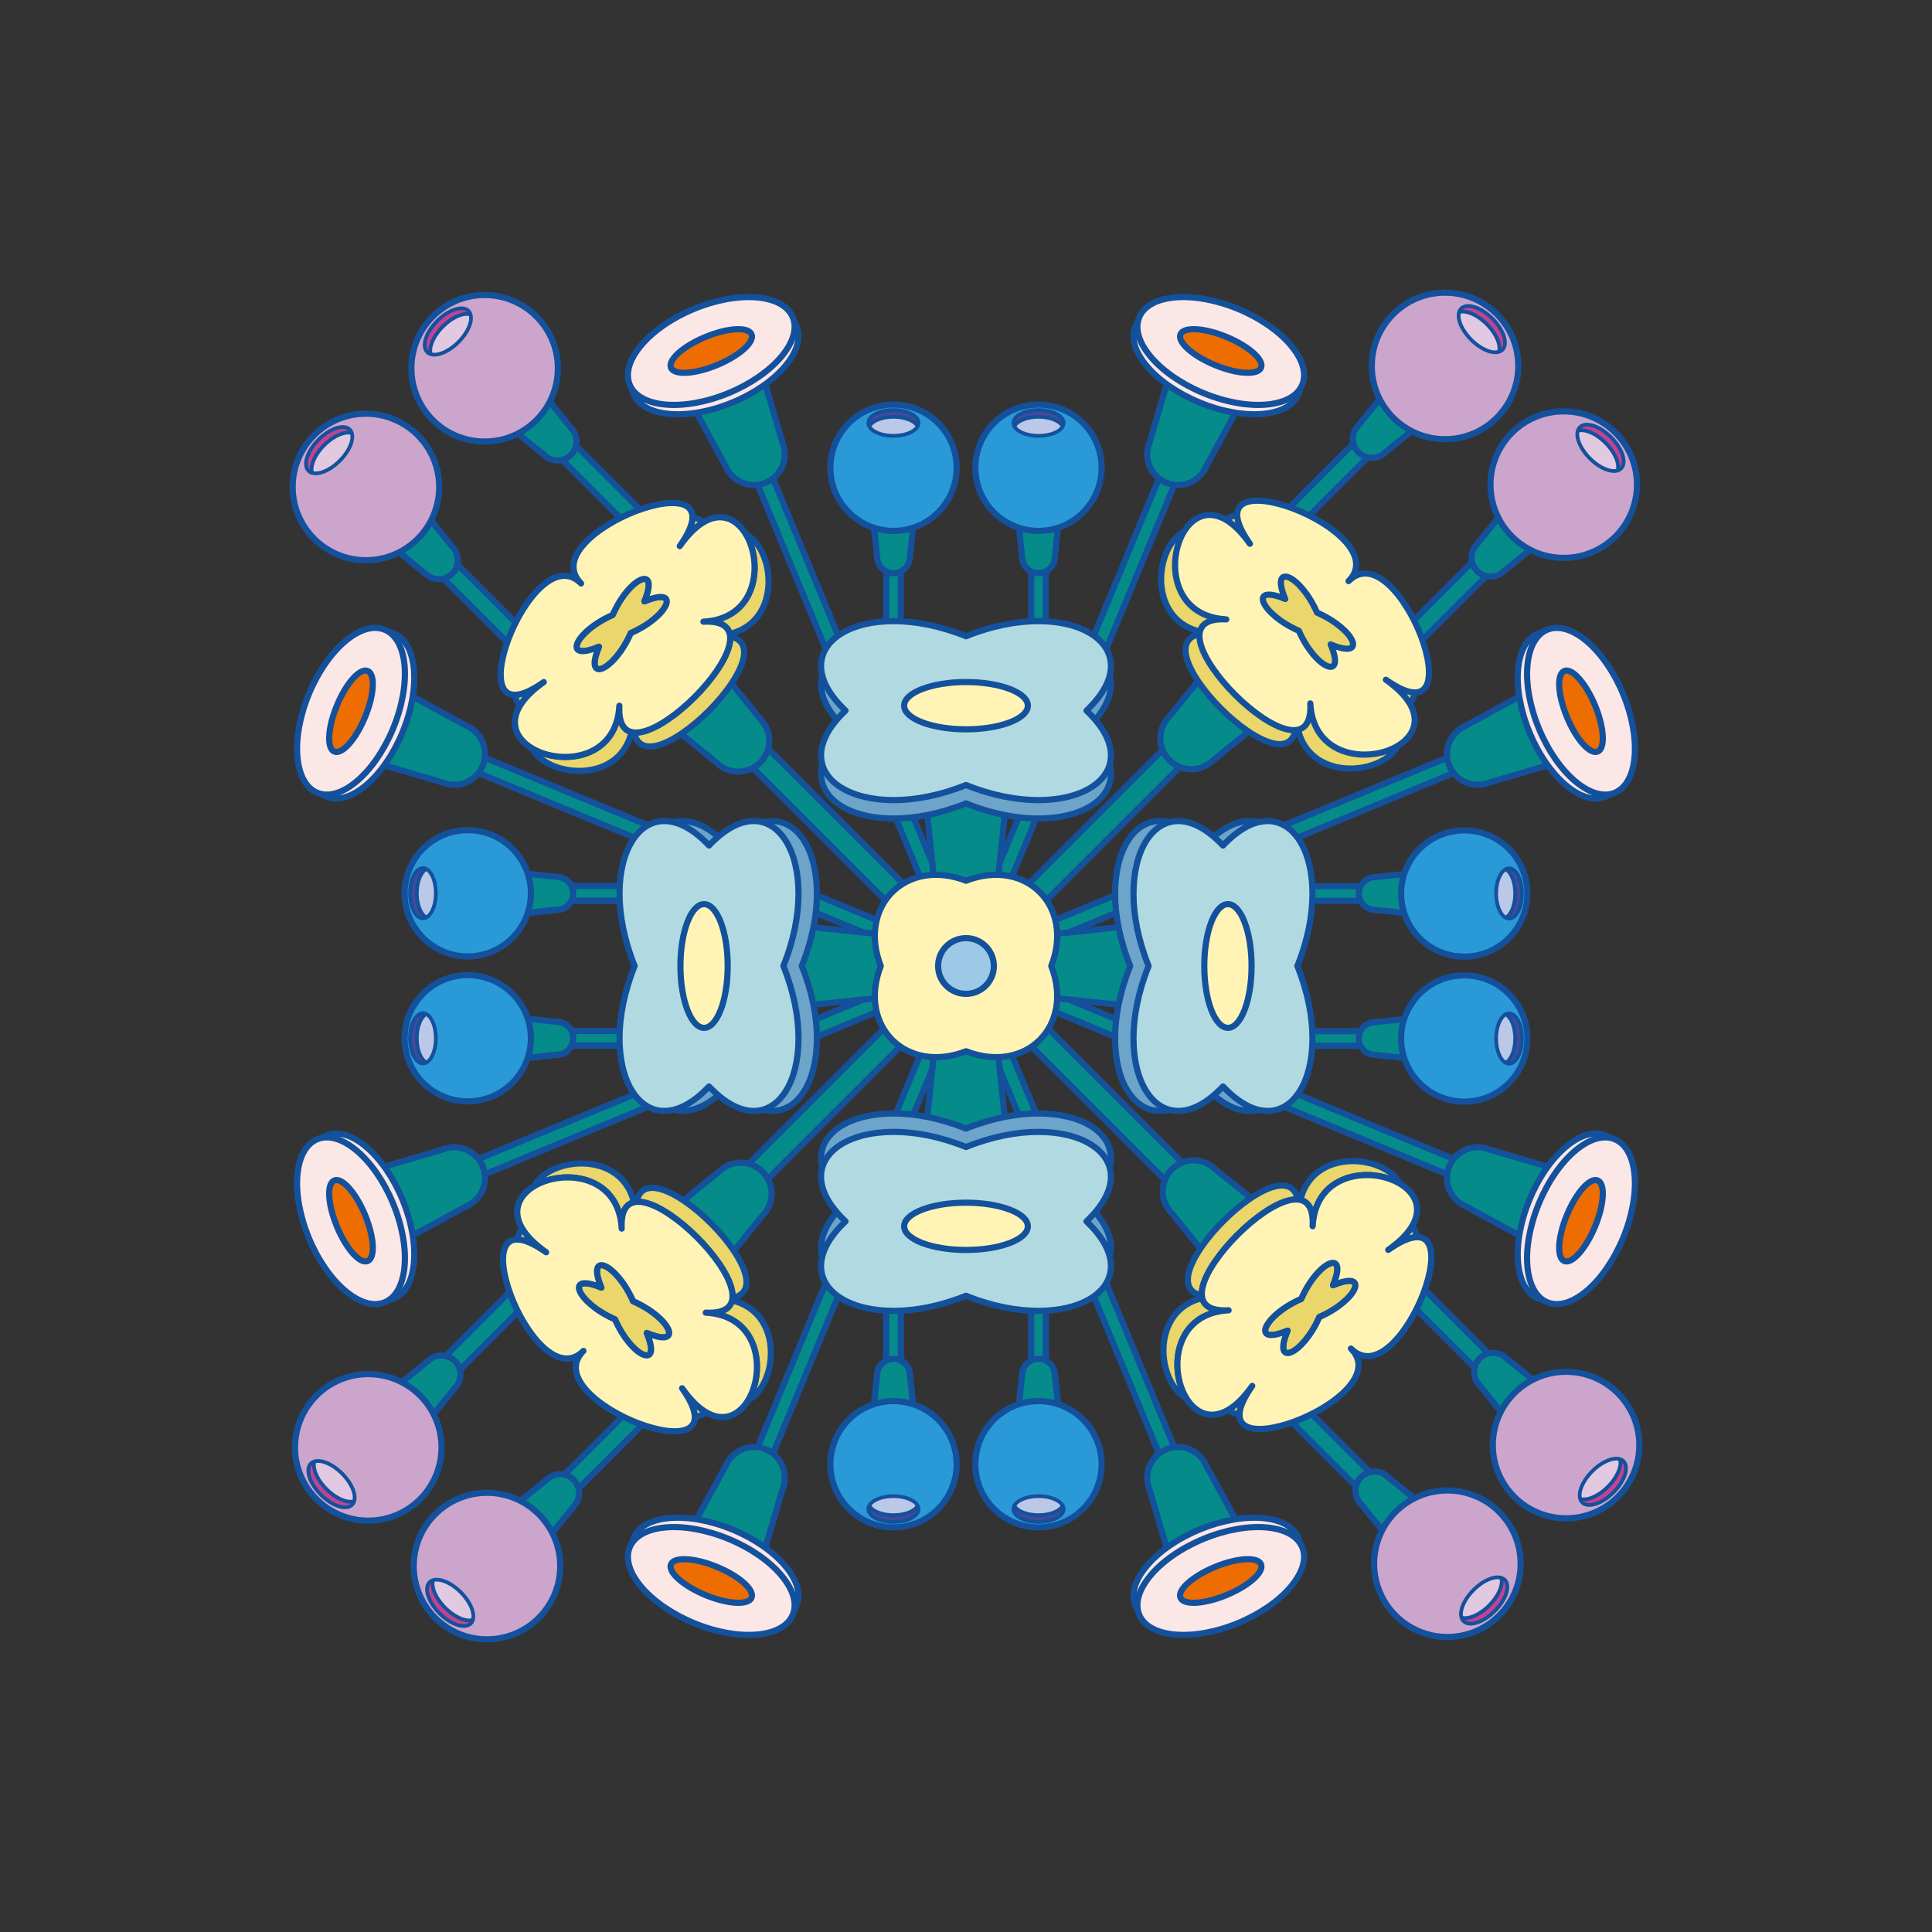 <?xml version="1.0" encoding="UTF-8"?><svg id="_레이어_1" xmlns="http://www.w3.org/2000/svg" xmlns:xlink="http://www.w3.org/1999/xlink" viewBox="0 0 1565.27 1565.27"><rect x="0" y="0" width="1565.27" height="1565.27" fill="#333333" stroke="none"/><defs><style>.cls-1{clip-path:url(#clippath-11);}.cls-2{clip-path:url(#clippath-16);}.cls-3{fill:#cba5cc;}.cls-3,.cls-4,.cls-5,.cls-6,.cls-7,.cls-8,.cls-9,.cls-10,.cls-11,.cls-12,.cls-13,.cls-14,.cls-15,.cls-16{stroke:#13519c;}.cls-3,.cls-4,.cls-5,.cls-8,.cls-9,.cls-10,.cls-14,.cls-15,.cls-16{stroke-miterlimit:10;}.cls-3,.cls-6,.cls-7,.cls-9,.cls-10,.cls-11,.cls-14,.cls-15,.cls-16{stroke-width:5px;}.cls-4{fill:#e1c9e1;}.cls-4,.cls-5,.cls-8,.cls-12,.cls-13{stroke-width:3px;}.cls-5,.cls-11{fill:none;}.cls-17{fill:#43499c;}.cls-18{clip-path:url(#clippath-2);}.cls-19{clip-path:url(#clippath-13);}.cls-6{fill:#fce7e7;}.cls-6,.cls-7,.cls-11,.cls-12,.cls-13{stroke-linecap:round;stroke-linejoin:round;}.cls-20{clip-path:url(#clippath-15);}.cls-7{fill:#9ac5e9;}.cls-21{clip-path:url(#clippath-6);}.cls-8{fill:#f18d3c;}.cls-9{fill:#2a99d7;}.cls-22{clip-path:url(#clippath-7);}.cls-23{clip-path:url(#clippath-1);}.cls-24{clip-path:url(#clippath-4);}.cls-10{fill:#9cc9e6;}.cls-25{clip-path:url(#clippath-12);}.cls-12{fill:#bbc8e7;}.cls-13{fill:#f29966;}.cls-26{fill:#13519c;}.cls-27{fill:#c14393;}.cls-28{clip-path:url(#clippath-9);}.cls-14{fill:#058b8a;}.cls-29{clip-path:url(#clippath);}.cls-15{fill:#ed6d00;}.cls-16,.cls-30{fill:#fff4b5;}.cls-31{clip-path:url(#clippath-19);}.cls-32{clip-path:url(#clippath-3);}.cls-33{clip-path:url(#clippath-8);}.cls-34{clip-path:url(#clippath-18);}.cls-35{clip-path:url(#clippath-14);}.cls-36{clip-path:url(#clippath-17);}.cls-37{clip-path:url(#clippath-5);}.cls-38{fill:#ead66b;}.cls-39{clip-path:url(#clippath-10);}.cls-40{fill:#6ca4ca;}.cls-41{fill:#b1d9e1;}</style><clipPath id="clippath"><ellipse class="cls-5" cx="1298.59" cy="1200.53" rx="23.62" ry="12.13" transform="translate(-468.55 1269.87) rotate(-45)"/></clipPath><clipPath id="clippath-1"><ellipse class="cls-5" cx="1202.43" cy="1296.69" rx="23.62" ry="12.13" transform="translate(-564.71 1230.04) rotate(-45)"/></clipPath><clipPath id="clippath-2"><ellipse class="cls-5" cx="266.68" cy="364.74" rx="23.62" ry="12.13" transform="translate(-179.8 295.4) rotate(-45)"/></clipPath><clipPath id="clippath-3"><ellipse class="cls-5" cx="362.84" cy="268.58" rx="23.62" ry="12.13" transform="translate(-83.64 335.23) rotate(-45)"/></clipPath><clipPath id="clippath-4"><ellipse class="cls-5" cx="1200.53" cy="266.68" rx="12.13" ry="23.62" transform="translate(163.05 927.01) rotate(-45)"/></clipPath><clipPath id="clippath-5"><ellipse class="cls-5" cx="1296.69" cy="362.84" rx="12.13" ry="23.62" transform="translate(123.22 1023.17) rotate(-45)"/></clipPath><clipPath id="clippath-6"><ellipse class="cls-5" cx="364.74" cy="1298.59" rx="12.13" ry="23.62" transform="translate(-811.41 638.26) rotate(-45)"/></clipPath><clipPath id="clippath-7"><ellipse class="cls-5" cx="268.58" cy="1202.43" rx="12.13" ry="23.62" transform="translate(-771.58 542.1) rotate(-45)"/></clipPath><clipPath id="clippath-8"><ellipse class="cls-5" cx="723.85" cy="1222.61" rx="20.35" ry="10.45"/></clipPath><clipPath id="clippath-9"><ellipse class="cls-5" cx="841.42" cy="1222.61" rx="20.35" ry="10.45"/></clipPath><clipPath id="clippath-10"><ellipse class="cls-5" cx="723.85" cy="342.66" rx="20.35" ry="10.45"/></clipPath><clipPath id="clippath-11"><ellipse class="cls-5" cx="841.42" cy="342.66" rx="20.35" ry="10.45"/></clipPath><clipPath id="clippath-12"><ellipse class="cls-5" cx="723.85" cy="1222.61" rx="20.35" ry="10.45"/></clipPath><clipPath id="clippath-13"><ellipse class="cls-5" cx="841.42" cy="1222.61" rx="20.35" ry="10.45"/></clipPath><clipPath id="clippath-14"><ellipse class="cls-5" cx="342.66" cy="723.85" rx="10.45" ry="20.35"/></clipPath><clipPath id="clippath-15"><ellipse class="cls-5" cx="342.66" cy="841.42" rx="10.45" ry="20.35"/></clipPath><clipPath id="clippath-16"><ellipse class="cls-5" cx="1222.61" cy="723.85" rx="10.45" ry="20.35"/></clipPath><clipPath id="clippath-17"><ellipse class="cls-5" cx="1222.61" cy="841.42" rx="10.45" ry="20.35"/></clipPath><clipPath id="clippath-18"><ellipse class="cls-5" cx="342.66" cy="723.66" rx="10.45" ry="20.35"/></clipPath><clipPath id="clippath-19"><ellipse class="cls-5" cx="342.66" cy="841.22" rx="10.45" ry="20.35"/></clipPath></defs><g><g><rect class="cls-14" x="772.99" y="504.54" width="19.69" height="552.77" transform="translate(1888.57 779.59) rotate(135)"/><g><g><g><rect class="cls-14" x="1154.31" y="972.38" width="16.13" height="183.87" transform="translate(2736.88 994.97) rotate(135)"/><g><path class="cls-14" d="M1198.83,1100.58h0c6.02-6.02,15.79-6.02,21.81,0l37.3,30.11c6.02,6.02,2.43,19.38-3.59,25.41h0c-6.02,6.02-19.38,9.62-25.41,3.59l-30.11-37.3c-6.02-6.02-6.02-15.79,0-21.81Z"/><g><circle class="cls-3" cx="1268.8" cy="1170.74" r="59.36"/><g><path class="cls-27" d="M1287.64,1219.8c-2.54,0-4.65-.77-6.1-2.22-4.92-4.92-1.28-16.58,8.12-25.98,6.38-6.38,14-10.35,19.88-10.35,2.54,0,4.65,.77,6.1,2.22,4.92,4.92,1.28,16.58-8.12,25.98-6.38,6.38-14,10.35-19.88,10.35Z"/><path class="cls-26" d="M1309.54,1181.75c2.35,0,4.34,.67,5.75,2.08,4.74,4.74,1.1,16.05-8.12,25.27-6.48,6.48-13.99,10.2-19.53,10.2-2.35,0-4.34-.67-5.75-2.08-4.74-4.74-1.1-16.05,8.12-25.27,6.48-6.48,13.99-10.2,19.53-10.2m0-1c-6.01,0-13.76,4.02-20.23,10.49-4.57,4.57-7.96,9.8-9.54,14.72-1.65,5.15-1.15,9.4,1.42,11.97,1.55,1.55,3.78,2.37,6.45,2.37,6.01,0,13.76-4.02,20.23-10.49,4.57-4.57,7.96-9.8,9.54-14.72,1.65-5.15,1.15-9.4-1.42-11.97-1.55-1.55-3.78-2.37-6.45-2.37h0Z"/></g><g><g class="cls-29"><ellipse class="cls-4" cx="1294.07" cy="1196.01" rx="23.62" ry="12.13" transform="translate(-466.68 1265.35) rotate(-45)"/></g><ellipse class="cls-5" cx="1298.59" cy="1200.53" rx="23.62" ry="12.13" transform="translate(-468.55 1269.87) rotate(-45)"/></g></g></g></g><g><rect class="cls-14" x="1058.15" y="1068.54" width="16.13" height="183.87" transform="translate(2640.72 1227.12) rotate(135)"/><g><path class="cls-14" d="M1102.67,1196.73h0c6.02-6.02,15.79-6.02,21.81,0l37.3,30.11c6.02,6.02,2.43,19.38-3.59,25.41h0c-6.02,6.02-19.38,9.62-25.41,3.59l-30.11-37.3c-6.02-6.02-6.02-15.79,0-21.81Z"/><g><circle class="cls-3" cx="1172.64" cy="1266.9" r="59.36"/><g><path class="cls-27" d="M1191.48,1315.96c-2.54,0-4.65-.77-6.1-2.22-4.92-4.92-1.28-16.58,8.12-25.98,6.38-6.38,14-10.35,19.88-10.35,2.54,0,4.65,.77,6.1,2.22,4.92,4.92,1.28,16.58-8.12,25.98-6.38,6.38-14,10.35-19.88,10.35Z"/><path class="cls-26" d="M1213.38,1277.91c2.35,0,4.34,.67,5.75,2.08,4.74,4.74,1.1,16.05-8.12,25.27-6.48,6.48-13.99,10.2-19.53,10.2-2.35,0-4.34-.67-5.75-2.08-4.74-4.74-1.1-16.05,8.12-25.27,6.48-6.48,13.99-10.2,19.53-10.2m0-1c-6.01,0-13.76,4.02-20.23,10.49-9.76,9.76-13.33,21.48-8.12,26.69,1.55,1.55,3.78,2.37,6.45,2.37,6.01,0,13.76-4.02,20.23-10.49,4.57-4.57,7.96-9.8,9.54-14.72,1.65-5.15,1.15-9.4-1.42-11.97-1.55-1.55-3.78-2.37-6.45-2.37h0Z"/></g><g><g class="cls-23"><ellipse class="cls-4" cx="1197.91" cy="1292.17" rx="23.62" ry="12.13" transform="translate(-562.84 1225.52) rotate(-45)"/></g><ellipse class="cls-5" cx="1202.43" cy="1296.69" rx="23.62" ry="12.13" transform="translate(-564.71 1230.04) rotate(-45)"/></g></g></g></g></g><g><path class="cls-14" d="M949.35,947.43h0c9.78-9.78,25.64-9.78,35.42,0l60.56,48.89c9.78,9.78,3.95,31.48-5.83,41.26h0c-9.78,9.78-31.48,15.62-41.26,5.83l-48.89-60.56c-9.78-9.78-9.78-25.64,0-35.42Z"/><g><path class="cls-38" d="M1083.17,1081.27c40.43,40.43,106.19-133.38,30.24-79.93,75.95-53.45-57.21-95.11-61.24-19.16,4.02-75.95-144.04,72.11-68.09,68.09-75.95,4.02-34.3,137.19,19.16,61.24-53.45,75.95,120.35,10.19,79.93-30.24Z"/><path class="cls-11" d="M1083.17,1081.27c40.43,40.43,106.19-133.38,30.24-79.93,75.95-53.45-57.21-95.11-61.24-19.16,4.02-75.95-144.04,72.11-68.09,68.09-75.95,4.02-34.3,137.19,19.16,61.24-53.45,75.95,120.35,10.19,79.93-30.24Z"/></g><g><path class="cls-38" d="M1094.48,1092.58c40.43,40.43,106.19-133.38,30.24-79.93,75.95-53.45-57.21-95.11-61.24-19.16,4.02-75.95-144.04,72.11-68.09,68.09-75.95,4.02-34.3,137.19,19.16,61.24-53.45,75.95,120.35,10.19,79.93-30.24Zm-40.27-40.27c13.46-30.75,38.55-41.51,25.77-11.04,30.46-12.78,19.71,12.31-11.04,25.77-13.46,30.75-38.55,41.51-25.77,11.04-30.46,12.78-19.71-12.31,11.04-25.77Z"/><path class="cls-11" d="M1094.48,1092.58c40.43,40.43,106.19-133.38,30.24-79.93,75.95-53.45-57.21-95.11-61.24-19.16,4.02-75.95-144.04,72.11-68.09,68.09-75.95,4.02-34.3,137.19,19.16,61.24-53.45,75.95,120.35,10.19,79.93-30.24Zm-40.27-40.27c13.46-30.75,38.55-41.51,25.77-11.04,30.46-12.78,19.71,12.31-11.04,25.77-13.46,30.75-38.55,41.51-25.77,11.04-30.46,12.78-19.71-12.31,11.04-25.77Z"/></g><g><path class="cls-30" d="M1094.48,1092.58c40.43,40.43,106.19-133.38,30.24-79.93,75.95-53.45-57.21-95.11-61.24-19.16,4.02-75.95-144.04,72.11-68.09,68.09-75.95,4.02-34.3,137.19,19.16,61.24-53.45,75.95,120.35,10.19,79.93-30.24Zm-40.27-40.27c13.46-30.75,38.55-41.51,25.77-11.04,30.46-12.78,19.71,12.31-11.04,25.77-13.46,30.75-38.55,41.51-25.77,11.04-30.46,12.78-19.71-12.31,11.04-25.77Z"/><path class="cls-11" d="M1094.48,1092.58c40.43,40.43,106.19-133.38,30.24-79.93,75.95-53.45-57.21-95.11-61.24-19.16,4.02-75.95-144.04,72.11-68.09,68.09-75.95,4.02-34.3,137.19,19.16,61.24-53.45,75.95,120.35,10.19,79.93-30.24Zm-40.27-40.27c13.46-30.75,38.55-41.51,25.77-11.04,30.46-12.78,19.71,12.31-11.04,25.77-13.46,30.75-38.55,41.51-25.77,11.04-30.46,12.78-19.71-12.31,11.04-25.77Z"/></g></g></g><g><g><g><rect class="cls-14" x="394.83" y="409.02" width="16.13" height="183.87" transform="translate(-236.22 431.62) rotate(-45)"/><g><path class="cls-14" d="M366.44,464.69h0c-6.02,6.02-15.79,6.02-21.81,0l-37.3-30.11c-6.02-6.02-2.43-19.38,3.59-25.41h0c6.02-6.02,19.38-9.62,25.41-3.59l30.11,37.3c6.02,6.02,6.02,15.79,0,21.81Z"/><g><circle class="cls-3" cx="296.47" cy="394.53" r="59.36"/><g><path class="cls-27" d="M255.73,384.02c-2.54,0-4.65-.77-6.1-2.22-2.43-2.43-2.89-6.5-1.29-11.46,1.56-4.85,4.9-10,9.42-14.52,6.38-6.38,14-10.35,19.88-10.35,2.54,0,4.65,.77,6.1,2.22,4.92,4.92,1.28,16.58-8.12,25.98-6.38,6.38-14,10.35-19.88,10.35Z"/><path class="cls-26" d="M277.63,345.97c2.35,0,4.34,.67,5.75,2.08,4.74,4.74,1.1,16.05-8.12,25.27-6.48,6.48-13.99,10.2-19.53,10.2-2.35,0-4.34-.67-5.75-2.08-4.74-4.74-1.1-16.05,8.12-25.27,6.48-6.48,13.99-10.2,19.53-10.2m0-1c-6.01,0-13.76,4.02-20.23,10.49-9.76,9.76-13.33,21.48-8.12,26.69,1.55,1.55,3.78,2.37,6.45,2.37,6.01,0,13.76-4.02,20.23-10.49,9.76-9.76,13.33-21.48,8.12-26.69-1.55-1.55-3.78-2.37-6.45-2.37h0Z"/></g><g><g class="cls-18"><ellipse class="cls-4" cx="271.2" cy="369.25" rx="23.62" ry="12.13" transform="translate(-181.67 299.92) rotate(-45)"/></g><ellipse class="cls-5" cx="266.68" cy="364.74" rx="23.62" ry="12.13" transform="translate(-179.8 295.4) rotate(-45)"/></g></g></g></g><g><rect class="cls-14" x="490.99" y="312.86" width="16.13" height="183.87" transform="translate(-140.06 471.45) rotate(-45)"/><g><path class="cls-14" d="M462.6,368.53h0c-6.02,6.02-15.79,6.02-21.81,0l-37.3-30.11c-6.02-6.02-2.43-19.38,3.59-25.41h0c6.02-6.02,19.38-9.62,25.41-3.59l30.11,37.3c6.02,6.02,6.02,15.79,0,21.81Z"/><g><circle class="cls-3" cx="392.63" cy="298.37" r="59.36"/><g><path class="cls-27" d="M351.89,287.86c-2.54,0-4.65-.77-6.1-2.22-4.92-4.92-1.28-16.58,8.12-25.98,6.38-6.38,14-10.35,19.88-10.35,2.54,0,4.65,.77,6.1,2.22,2.43,2.43,2.89,6.5,1.3,11.46-1.56,4.85-4.9,10-9.42,14.52-6.38,6.38-14,10.35-19.88,10.35Z"/><path class="cls-26" d="M373.79,249.81c2.35,0,4.34,.67,5.75,2.08,4.74,4.74,1.1,16.05-8.12,25.27-6.48,6.48-13.99,10.2-19.53,10.2-2.35,0-4.34-.67-5.75-2.08-4.74-4.74-1.1-16.05,8.12-25.27,6.48-6.48,13.99-10.2,19.53-10.2m0-1c-6.01,0-13.76,4.02-20.23,10.49-9.76,9.76-13.33,21.48-8.12,26.69,1.55,1.55,3.78,2.37,6.45,2.37,6.01,0,13.76-4.02,20.23-10.49,9.76-9.76,13.33-21.48,8.12-26.69-1.55-1.55-3.78-2.37-6.45-2.37h0Z"/></g><g><g class="cls-32"><ellipse class="cls-4" cx="367.35" cy="273.1" rx="23.62" ry="12.13" transform="translate(-85.51 339.75) rotate(-45)"/></g><ellipse class="cls-5" cx="362.84" cy="268.58" rx="23.62" ry="12.13" transform="translate(-83.64 335.23) rotate(-45)"/></g></g></g></g></g><g><path class="cls-14" d="M615.92,617.84h0c-9.78,9.78-25.64,9.78-35.42,0l-60.56-48.89c-9.78-9.78-3.95-31.48,5.83-41.26h0c9.78-9.78,31.48-15.62,41.26-5.83l48.89,60.56c9.78,9.78,9.78,25.64,0,35.42Z"/><g><path class="cls-38" d="M482.1,484c-40.43-40.43-106.19,133.38-30.24,79.93-75.95,53.45,57.21,95.11,61.24,19.16-4.02,75.95,144.04-72.11,68.09-68.09,75.95-4.02,34.3-137.19-19.16-61.24,53.45-75.95-120.35-10.19-79.93,30.24Z"/><path class="cls-11" d="M482.1,484c-40.43-40.43-106.19,133.38-30.24,79.93-75.95,53.45,57.21,95.11,61.24,19.16-4.02,75.95,144.04-72.11,68.09-68.09,75.95-4.02,34.3-137.19-19.16-61.24,53.45-75.95-120.35-10.19-79.93,30.24Z"/></g><g><path class="cls-38" d="M470.79,472.69c-40.43-40.43-106.19,133.38-30.24,79.93-75.95,53.45,57.21,95.11,61.24,19.16-4.02,75.95,144.04-72.11,68.09-68.09,75.95-4.02,34.3-137.19-19.16-61.24,53.45-75.95-120.35-10.19-79.93,30.24Zm40.27,40.27c-13.46,30.75-38.55,41.51-25.77,11.04-30.46,12.78-19.71-12.31,11.04-25.77,13.46-30.75,38.55-41.51,25.77-11.04,30.46-12.78,19.71,12.31-11.04,25.77Z"/><path class="cls-11" d="M470.79,472.69c-40.43-40.43-106.19,133.38-30.24,79.93-75.95,53.45,57.21,95.11,61.24,19.16-4.02,75.95,144.04-72.11,68.09-68.09,75.95-4.02,34.3-137.19-19.16-61.24,53.45-75.95-120.35-10.19-79.93,30.24Zm40.27,40.27c-13.46,30.75-38.55,41.51-25.77,11.04-30.46,12.78-19.71-12.31,11.04-25.77,13.46-30.75,38.55-41.51,25.77-11.04,30.46-12.78,19.71,12.31-11.04,25.77Z"/></g><g><path class="cls-30" d="M470.79,472.69c-40.43-40.43-106.19,133.38-30.24,79.93-75.95,53.45,57.21,95.11,61.24,19.16-4.02,75.95,144.04-72.11,68.09-68.09,75.95-4.02,34.3-137.19-19.16-61.24,53.45-75.95-120.35-10.19-79.93,30.24Zm40.27,40.27c-13.46,30.75-38.55,41.51-25.77,11.04-30.46,12.78-19.71-12.31,11.04-25.77,13.46-30.75,38.55-41.51,25.77-11.04,30.46-12.78,19.71,12.31-11.04,25.77Z"/><path class="cls-11" d="M470.79,472.69c-40.43-40.43-106.19,133.38-30.24,79.93-75.95,53.45,57.21,95.11,61.24,19.16-4.02,75.95,144.04-72.11,68.09-68.09,75.95-4.02,34.3-137.19-19.16-61.24,53.45-75.95-120.35-10.19-79.93,30.24Zm40.27,40.27c-13.46,30.75-38.55,41.51-25.77,11.04-30.46,12.78-19.71-12.31,11.04-25.77,13.46-30.75,38.55-41.51,25.77-11.04,30.46-12.78,19.71,12.31-11.04,25.77Z"/></g></g></g></g><g><rect class="cls-14" x="771.09" y="506.06" width="19.69" height="552.77" transform="translate(782 -323.03) rotate(45)"/><g><g><g><rect class="cls-14" x="1056.25" y="310.96" width="16.13" height="183.87" transform="translate(596.62 -634.58) rotate(45)"/><g><path class="cls-14" d="M1100.58,366.44h0c-6.02-6.02-6.02-15.79,0-21.81l30.11-37.3c6.02-6.02,19.38-2.43,25.41,3.59h0c6.02,6.02,9.62,19.38,3.59,25.41l-37.3,30.11c-6.02,6.02-15.79,6.02-21.81,0Z"/><g><circle class="cls-3" cx="1170.74" cy="296.47" r="59.36"/><g><path class="cls-27" d="M1211.48,285.96c-5.88,0-13.5-3.96-19.88-10.35-9.4-9.4-13.05-21.06-8.12-25.98,1.45-1.45,3.56-2.22,6.1-2.22,5.88,0,13.5,3.97,19.88,10.35,4.52,4.52,7.86,9.67,9.42,14.52,1.59,4.96,1.13,9.03-1.29,11.46-1.45,1.45-3.56,2.22-6.1,2.22Z"/><path class="cls-26" d="M1189.58,247.91c5.54,0,13.05,3.72,19.53,10.2,9.22,9.22,12.86,20.54,8.12,25.27-1.41,1.41-3.4,2.08-5.75,2.08-5.54,0-13.05-3.72-19.53-10.2-9.22-9.22-12.86-20.54-8.12-25.27,1.41-1.41,3.4-2.08,5.75-2.08m0-1h0c-2.67,0-4.9,.82-6.45,2.37-2.57,2.57-3.07,6.82-1.42,11.97,1.58,4.92,4.97,10.15,9.54,14.72,6.47,6.47,14.23,10.49,20.23,10.49,2.67,0,4.9-.82,6.45-2.37,5.21-5.2,1.64-16.93-8.12-26.69-6.47-6.47-14.23-10.49-20.23-10.49h0Z"/></g><g><g class="cls-24"><ellipse class="cls-4" cx="1196.01" cy="271.2" rx="12.13" ry="23.62" transform="translate(158.54 925.14) rotate(-45)"/></g><ellipse class="cls-5" cx="1200.53" cy="266.68" rx="12.13" ry="23.62" transform="translate(163.05 927.01) rotate(-45)"/></g></g></g></g><g><rect class="cls-14" x="1152.41" y="407.12" width="16.13" height="183.87" transform="translate(692.78 -674.41) rotate(45)"/><g><path class="cls-14" d="M1196.73,462.6h0c-6.02-6.02-6.02-15.79,0-21.81l30.11-37.3c6.02-6.02,19.38-2.43,25.41,3.59h0c6.02,6.02,9.62,19.38,3.59,25.41l-37.3,30.11c-6.02,6.02-15.79,6.02-21.81,0Z"/><g><circle class="cls-3" cx="1266.9" cy="392.63" r="59.36"/><g><path class="cls-27" d="M1307.64,382.12c-5.88,0-13.5-3.96-19.88-10.35-4.52-4.52-7.86-9.67-9.42-14.52-1.59-4.96-1.13-9.03,1.3-11.46,1.45-1.45,3.56-2.22,6.1-2.22,5.88,0,13.5,3.96,19.88,10.35,9.4,9.4,13.05,21.06,8.12,25.98-1.45,1.45-3.56,2.22-6.1,2.22Z"/><path class="cls-26" d="M1285.73,344.07c5.54,0,13.05,3.72,19.53,10.2,9.22,9.22,12.86,20.54,8.12,25.27-1.41,1.41-3.4,2.08-5.75,2.08-5.54,0-13.05-3.72-19.53-10.2-9.22-9.22-12.86-20.54-8.12-25.27,1.41-1.41,3.4-2.08,5.75-2.08m0-1h0c-2.67,0-4.9,.82-6.45,2.37-5.21,5.2-1.64,16.93,8.12,26.69,6.47,6.47,14.23,10.49,20.23,10.49,2.67,0,4.9-.82,6.45-2.37,2.57-2.57,3.07-6.82,1.42-11.97-1.58-4.92-4.97-10.15-9.54-14.72-6.47-6.47-14.23-10.49-20.23-10.49h0Z"/></g><g><g class="cls-37"><ellipse class="cls-4" cx="1292.17" cy="367.35" rx="12.13" ry="23.62" transform="translate(118.71 1021.3) rotate(-45)"/></g><ellipse class="cls-5" cx="1296.69" cy="362.84" rx="12.13" ry="23.62" transform="translate(123.22 1023.17) rotate(-45)"/></g></g></g></g></g><g><path class="cls-14" d="M947.43,615.92h0c-9.78-9.78-9.78-25.64,0-35.42l48.89-60.56c9.78-9.78,31.48-3.95,41.26,5.83h0c9.78,9.78,15.62,31.48,5.83,41.26l-60.56,48.89c-9.78,9.78-25.64,9.78-35.42,0Z"/><g><path class="cls-38" d="M1081.27,482.1c40.43-40.43-133.38-106.19-79.93-30.24-53.45-75.95-95.11,57.21-19.16,61.24-75.95-4.02,72.11,144.04,68.09,68.09,4.02,75.95,137.19,34.3,61.24-19.16,75.95,53.45,10.19-120.35-30.24-79.93Z"/><path class="cls-11" d="M1081.27,482.1c40.43-40.43-133.38-106.19-79.93-30.24-53.45-75.95-95.11,57.21-19.16,61.24-75.95-4.02,72.11,144.04,68.09,68.09,4.02,75.95,137.19,34.3,61.24-19.16,75.95,53.45,10.19-120.35-30.24-79.93Z"/></g><g><path class="cls-30" d="M1092.58,470.79c40.43-40.43-133.38-106.19-79.93-30.24-53.45-75.95-95.11,57.21-19.16,61.24-75.95-4.02,72.11,144.04,68.09,68.09,4.02,75.95,137.19,34.3,61.24-19.16,75.95,53.45,10.19-120.35-30.24-79.93Zm-40.27,40.27c-30.75-13.46-41.51-38.55-11.04-25.77-12.78-30.46,12.31-19.71,25.77,11.04,30.75,13.46,41.51,38.55,11.04,25.77,12.78,30.46-12.31,19.71-25.77-11.04Z"/><path class="cls-11" d="M1092.58,470.79c40.43-40.43-133.38-106.19-79.93-30.24-53.45-75.95-95.11,57.21-19.16,61.24-75.95-4.02,72.11,144.04,68.09,68.09,4.02,75.95,137.19,34.3,61.24-19.16,75.95,53.45,10.19-120.35-30.24-79.93Zm-40.27,40.27c-30.75-13.46-41.51-38.55-11.04-25.77-12.78-30.46,12.31-19.71,25.77,11.04,30.75,13.46,41.51,38.55,11.04,25.77,12.78,30.46-12.31,19.71-25.77-11.04Z"/></g></g></g><g><g><g><rect class="cls-14" x="492.89" y="1070.44" width="16.13" height="183.87" transform="translate(33.27 2338.52) rotate(-135)"/><g><path class="cls-14" d="M464.69,1198.83h0c6.02,6.02,6.02,15.79,0,21.81l-30.11,37.3c-6.02,6.02-19.38,2.43-25.41-3.59h0c-6.02-6.02-9.62-19.38-3.59-25.41l37.3-30.11c6.02-6.02,15.79-6.02,21.81,0Z"/><g><circle class="cls-3" cx="394.53" cy="1268.8" r="59.36"/><g><path class="cls-27" d="M375.69,1317.86c-5.88,0-13.5-3.96-19.88-10.35-9.4-9.4-13.05-21.06-8.12-25.98,1.45-1.45,3.56-2.22,6.1-2.22,5.88,0,13.5,3.96,19.88,10.35,9.4,9.4,13.05,21.06,8.12,25.98-1.45,1.45-3.56,2.22-6.1,2.22Z"/><path class="cls-26" d="M353.79,1279.81c5.54,0,13.05,3.72,19.53,10.2,9.22,9.22,12.86,20.54,8.12,25.27-1.41,1.41-3.4,2.08-5.75,2.08-5.54,0-13.05-3.72-19.53-10.2-9.22-9.22-12.86-20.54-8.12-25.27,1.41-1.41,3.4-2.08,5.75-2.08m0-1h0c-2.67,0-4.9,.82-6.45,2.37-2.57,2.57-3.07,6.82-1.42,11.97,1.58,4.92,4.97,10.15,9.54,14.72,6.47,6.47,14.23,10.49,20.23,10.49,2.67,0,4.9-.82,6.45-2.37,2.57-2.57,3.07-6.82,1.42-11.97-1.58-4.92-4.97-10.15-9.54-14.72-6.47-6.47-14.23-10.49-20.23-10.49h0Z"/></g><g><g class="cls-21"><ellipse class="cls-4" cx="369.25" cy="1294.07" rx="12.13" ry="23.62" transform="translate(-806.9 640.13) rotate(-45)"/></g><ellipse class="cls-5" cx="364.74" cy="1298.59" rx="12.13" ry="23.62" transform="translate(-811.41 638.26) rotate(-45)"/></g></g></g></g><g><rect class="cls-14" x="396.73" y="974.28" width="16.13" height="183.87" transform="translate(-62.89 2106.37) rotate(-135)"/><g><path class="cls-14" d="M368.53,1102.67h0c6.02,6.02,6.02,15.79,0,21.81l-30.11,37.3c-6.02,6.02-19.38,2.43-25.41-3.59h0c-6.02-6.02-9.62-19.38-3.59-25.41l37.3-30.11c6.02-6.02,15.79-6.02,21.81,0Z"/><g><circle class="cls-3" cx="298.37" cy="1172.64" r="59.36"/><g><path class="cls-27" d="M279.53,1221.7c-5.88,0-13.5-3.96-19.88-10.35-9.4-9.4-13.05-21.06-8.12-25.98,1.45-1.45,3.56-2.22,6.1-2.22,5.88,0,13.5,3.96,19.88,10.35,9.4,9.4,13.05,21.06,8.12,25.98-1.45,1.45-3.56,2.22-6.1,2.22Z"/><path class="cls-26" d="M257.63,1183.65c5.54,0,13.05,3.72,19.53,10.2,9.22,9.22,12.86,20.54,8.12,25.27-1.41,1.41-3.4,2.08-5.75,2.08-5.54,0-13.05-3.72-19.53-10.2-9.22-9.22-12.86-20.54-8.12-25.27,1.41-1.41,3.4-2.08,5.75-2.08m0-1h0c-2.67,0-4.9,.82-6.45,2.37-2.57,2.57-3.07,6.82-1.42,11.97,1.58,4.92,4.97,10.15,9.54,14.72,6.47,6.47,14.23,10.49,20.23,10.49,2.67,0,4.9-.82,6.45-2.37,5.21-5.2,1.64-16.93-8.12-26.69-6.47-6.47-14.23-10.49-20.23-10.49h0Z"/></g><g><g class="cls-22"><ellipse class="cls-4" cx="273.1" cy="1197.91" rx="12.13" ry="23.62" transform="translate(-767.07 543.97) rotate(-45)"/></g><ellipse class="cls-5" cx="268.58" cy="1202.43" rx="12.13" ry="23.62" transform="translate(-771.58 542.1) rotate(-45)"/></g></g></g></g></g><g><path class="cls-14" d="M617.84,949.35h0c9.78,9.78,9.78,25.64,0,35.42l-48.89,60.56c-9.78,9.78-31.48,3.95-41.26-5.83h0c-9.78-9.78-15.62-31.48-5.83-41.26l60.56-48.89c9.78-9.78,25.64-9.78,35.42,0Z"/><g><path class="cls-38" d="M484,1083.17c-40.43,40.43,133.38,106.19,79.93,30.24,53.45,75.95,95.11-57.21,19.16-61.24,75.95,4.02-72.11-144.04-68.09-68.09-4.02-75.95-137.19-34.3-61.24,19.16-75.95-53.45-10.19,120.35,30.24,79.93Z"/><path class="cls-11" d="M484,1083.17c-40.43,40.43,133.38,106.19,79.93,30.24,53.45,75.95,95.11-57.21,19.16-61.24,75.95,4.02-72.11-144.04-68.09-68.09-4.02-75.95-137.19-34.3-61.24,19.16-75.95-53.45-10.19,120.35,30.24,79.93Z"/></g><g><path class="cls-38" d="M472.69,1094.48c-40.43,40.43,133.38,106.19,79.93,30.24,53.45,75.95,95.11-57.21,19.16-61.24,75.95,4.02-72.11-144.04-68.09-68.09-4.02-75.95-137.19-34.3-61.24,19.16-75.95-53.45-10.19,120.35,30.24,79.93Zm40.27-40.27c30.75,13.46,41.51,38.55,11.04,25.77,12.78,30.46-12.31,19.71-25.77-11.04-30.75-13.46-41.51-38.55-11.04-25.77-12.78-30.46,12.31-19.71,25.77,11.04Z"/><path class="cls-11" d="M472.69,1094.48c-40.43,40.43,133.38,106.19,79.93,30.24,53.45,75.95,95.11-57.21,19.16-61.24,75.95,4.02-72.11-144.04-68.09-68.09-4.02-75.95-137.19-34.3-61.24,19.16-75.95-53.45-10.19,120.35,30.24,79.93Zm40.27-40.27c30.75,13.46,41.51,38.55,11.04,25.77,12.78,30.46-12.31,19.71-25.77-11.04-30.75-13.46-41.51-38.55-11.04-25.77-12.78-30.46,12.31-19.71,25.77,11.04Z"/></g><g><path class="cls-30" d="M472.69,1094.48c-40.43,40.43,133.38,106.19,79.93,30.24,53.45,75.95,95.11-57.21,19.16-61.24,75.95,4.02-72.11-144.04-68.09-68.09-4.02-75.95-137.19-34.3-61.24,19.16-75.95-53.45-10.19,120.35,30.24,79.93Zm40.27-40.27c30.75,13.46,41.51,38.55,11.04,25.77,12.78,30.46-12.31,19.71-25.77-11.04-30.75-13.46-41.51-38.55-11.04-25.77-12.78-30.46,12.31-19.71,25.77,11.04Z"/><path class="cls-11" d="M472.69,1094.48c-40.43,40.43,133.38,106.19,79.93,30.24,53.45,75.95,95.11-57.21,19.16-61.24,75.95,4.02-72.11-144.04-68.09-68.09-4.02-75.95-137.19-34.3-61.24,19.16-75.95-53.45-10.19,120.35,30.24,79.93Zm40.27-40.27c30.75,13.46,41.51,38.55,11.04,25.77,12.78,30.46-12.31,19.71-25.77-11.04-30.75-13.46-41.51-38.55-11.04-25.77-12.78-30.46,12.31-19.71,25.77,11.04Z"/></g></g></g></g></g><g><g><rect class="cls-14" x="775.9" y="329.94" width="13.47" height="905.38" transform="translate(-239.93 1206.19) rotate(-67.5)"/><g><g><path class="cls-14" d="M391.05,620.43h0c5.27-12.73-.77-27.31-13.5-32.59l-68.06-37.08c-12.73-5.27-30.46,8.36-35.73,21.09h0c-5.27,12.73-2.37,34.91,10.35,40.18l74.34,21.9c12.73,5.27,27.31-.77,32.59-13.5Z"/><ellipse class="cls-6" cx="291.96" cy="579.39" rx="71.48" ry="36.87" transform="translate(-355.06 627.4) rotate(-67.5)"/><ellipse class="cls-6" cx="284.37" cy="576.25" rx="71.48" ry="36.87" transform="translate(-356.84 618.45) rotate(-67.5)"/><ellipse class="cls-15" cx="284.37" cy="576.25" rx="35.33" ry="12.32" transform="translate(-356.84 618.45) rotate(-67.5)"/></g><g><path class="cls-14" d="M1174.22,944.84h0c5.27-12.73,19.86-18.77,32.59-13.5l74.34,21.9c12.73,5.27,15.62,27.45,10.35,40.18h0c-5.27,12.73-23,26.36-35.73,21.09l-68.06-37.08c-12.73-5.27-18.77-19.86-13.5-32.59Z"/><ellipse class="cls-6" cx="1273.31" cy="985.88" rx="71.48" ry="36.87" transform="translate(-124.8 1784.98) rotate(-67.5)"/><ellipse class="cls-6" cx="1280.9" cy="989.02" rx="71.48" ry="36.87" transform="translate(-123.02 1793.94) rotate(-67.5)"/><ellipse class="cls-15" cx="1280.9" cy="989.02" rx="35.33" ry="12.32" transform="translate(-123.02 1793.94) rotate(-67.5)"/></g></g></g><g><rect class="cls-14" x="775.9" y="329.94" width="13.47" height="905.38" transform="translate(-239.93 359.08) rotate(-22.5)"/><g><g><path class="cls-14" d="M620.43,391.05h0c12.73-5.27,18.77-19.86,13.5-32.59l-21.9-74.34c-5.27-12.73-27.45-15.62-40.18-10.35h0c-12.73,5.27-26.36,23-21.09,35.73l37.08,68.06c5.27,12.73,19.86,18.77,32.59,13.5Z"/><ellipse class="cls-6" cx="579.39" cy="291.96" rx="71.48" ry="36.87" transform="translate(-67.63 243.95) rotate(-22.5)"/><ellipse class="cls-6" cx="576.25" cy="284.37" rx="71.48" ry="36.87" transform="translate(-64.96 242.17) rotate(-22.5)"/><ellipse class="cls-15" cx="576.25" cy="284.37" rx="35.33" ry="12.32" transform="translate(-64.96 242.17) rotate(-22.5)"/></g><g><path class="cls-14" d="M944.84,1174.22h0c12.73-5.27,27.31,.77,32.59,13.5l37.08,68.06c5.27,12.73-8.36,30.46-21.09,35.73h0c-12.73,5.27-34.91,2.37-40.18-10.35l-21.9-74.34c-5.27-12.73,.77-27.31,13.5-32.59Z"/><ellipse class="cls-6" cx="985.88" cy="1273.31" rx="71.48" ry="36.87" transform="translate(-412.23 474.2) rotate(-22.5)"/><ellipse class="cls-6" cx="989.02" cy="1280.9" rx="71.48" ry="36.87" transform="translate(-414.89 475.98) rotate(-22.5)"/><ellipse class="cls-15" cx="989.02" cy="1280.9" rx="35.33" ry="12.32" transform="translate(-414.89 475.98) rotate(-22.5)"/></g></g></g><g><rect class="cls-14" x="775.9" y="329.94" width="13.47" height="905.38" transform="translate(359.08 -239.93) rotate(22.5)"/><g><g><path class="cls-14" d="M944.84,391.05h0c12.73,5.27,27.31-.77,32.59-13.5l37.08-68.06c5.27-12.73-8.36-30.46-21.09-35.73h0c-12.73-5.27-34.91-2.37-40.18,10.35l-21.9,74.34c-5.27,12.73,.77,27.31,13.5,32.59Z"/><ellipse class="cls-6" cx="985.88" cy="291.96" rx="36.87" ry="71.48" transform="translate(338.86 1091.07) rotate(-67.5)"/><ellipse class="cls-6" cx="989.02" cy="284.37" rx="36.87" ry="71.48" transform="translate(347.82 1089.28) rotate(-67.5)"/><ellipse class="cls-15" cx="989.02" cy="284.37" rx="12.32" ry="35.33" transform="translate(347.82 1089.28) rotate(-67.5)"/></g><g><path class="cls-14" d="M620.43,1174.22h0c12.73,5.27,18.77,19.86,13.5,32.59l-21.9,74.34c-5.27,12.73-27.45,15.62-40.18,10.35h0c-12.73-5.27-26.36-23-21.09-35.73l37.08-68.06c5.27-12.73,19.86-18.77,32.59-13.5Z"/><ellipse class="cls-6" cx="579.39" cy="1273.31" rx="36.87" ry="71.48" transform="translate(-818.72 1321.32) rotate(-67.5)"/><ellipse class="cls-6" cx="576.25" cy="1280.9" rx="36.87" ry="71.48" transform="translate(-827.67 1323.1) rotate(-67.5)"/><ellipse class="cls-15" cx="576.25" cy="1280.9" rx="12.32" ry="35.33" transform="translate(-827.67 1323.1) rotate(-67.5)"/></g></g></g><g><rect class="cls-14" x="775.9" y="329.94" width="13.47" height="905.38" transform="translate(1206.19 -239.93) rotate(67.5)"/><g><g><path class="cls-14" d="M1174.22,620.43h0c5.27,12.73,19.86,18.77,32.59,13.5l74.34-21.9c12.73-5.27,15.62-27.45,10.35-40.18h0c-5.27-12.73-23-26.36-35.73-21.09l-68.06,37.08c-12.73,5.27-18.77,19.86-13.5,32.59Z"/><ellipse class="cls-6" cx="1273.31" cy="579.39" rx="36.87" ry="71.48" transform="translate(-124.8 531.38) rotate(-22.5)"/><ellipse class="cls-6" cx="1280.9" cy="576.25" rx="36.87" ry="71.48" transform="translate(-123.02 534.04) rotate(-22.5)"/><ellipse class="cls-15" cx="1280.9" cy="576.25" rx="12.32" ry="35.33" transform="translate(-123.02 534.04) rotate(-22.5)"/></g><g><path class="cls-14" d="M391.05,944.84h0c5.27,12.73-.77,27.31-13.5,32.59l-68.06,37.08c-12.73,5.27-30.46-8.36-35.73-21.09h0c-5.27-12.73-2.37-34.91,10.35-40.18l74.34-21.9c12.73-5.27,27.31,.77,32.59,13.5Z"/><ellipse class="cls-6" cx="291.96" cy="985.88" rx="36.87" ry="71.48" transform="translate(-355.05 186.77) rotate(-22.5)"/><ellipse class="cls-6" cx="284.37" cy="989.02" rx="36.87" ry="71.48" transform="translate(-356.84 184.11) rotate(-22.5)"/><ellipse class="cls-15" cx="284.37" cy="989.02" rx="12.32" ry="35.33" transform="translate(-356.84 184.11) rotate(-22.5)"/></g></g></g></g><g><g><g><rect class="cls-14" x="717.99" y="975.64" width="11.83" height="146.77"/><g><path class="cls-14" d="M723.9,1100.91h0c7.34,0,13.29,5.95,13.29,13.29l4.38,41.08c0,7.34-10.33,13.29-17.67,13.29h0c-7.34,0-17.67-5.95-17.67-13.29l4.38-41.08c0-7.34,5.95-13.29,13.29-13.29Z"/><g><circle class="cls-8" cx="723.9" cy="1186.3" r="51.16"/><g><ellipse class="cls-27" cx="723.9" cy="1222.61" rx="20.85" ry="10.95"/><path class="cls-26" d="M723.9,1212.16c11.24,0,20.35,4.68,20.35,10.45s-9.11,10.45-20.35,10.45-20.35-4.68-20.35-10.45,9.11-10.45,20.35-10.45m0-1c-11.97,0-21.35,5.03-21.35,11.45s9.38,11.45,21.35,11.45,21.35-5.03,21.35-11.45-9.38-11.45-21.35-11.45h0Z"/></g><g><g class="cls-33"><ellipse class="cls-13" cx="723.9" cy="1217.11" rx="20.35" ry="10.45"/></g><ellipse class="cls-5" cx="723.85" cy="1222.61" rx="20.35" ry="10.45"/></g></g></g></g><g><rect class="cls-14" x="835.45" y="975.64" width="11.83" height="146.77"/><g><path class="cls-14" d="M841.37,1100.91h0c-7.34,0-13.29,5.95-13.29,13.29l-4.38,41.08c0,7.34,10.33,13.29,17.67,13.29h0c7.34,0,17.67-5.95,17.67-13.29l-4.38-41.08c0-7.34-5.95-13.29-13.29-13.29Z"/><g><circle class="cls-8" cx="841.37" cy="1186.3" r="51.16"/><g><path class="cls-27" d="M841.37,1233.56c-11.5,0-20.85-4.91-20.85-10.95s9.35-10.95,20.85-10.95,20.85,4.91,20.85,10.95-9.35,10.95-20.85,10.95Z"/><path class="cls-26" d="M841.37,1212.16c11.24,0,20.35,4.68,20.35,10.45s-9.11,10.45-20.35,10.45-20.35-4.68-20.35-10.45,9.11-10.45,20.35-10.45m0-1c-11.97,0-21.35,5.03-21.35,11.45s9.38,11.45,21.35,11.45,21.35-5.03,21.35-11.45-9.38-11.45-21.35-11.45h0Z"/></g><g><g class="cls-28"><ellipse class="cls-13" cx="841.37" cy="1217.11" rx="20.35" ry="10.45"/></g><ellipse class="cls-5" cx="841.42" cy="1222.61" rx="20.35" ry="10.45"/></g></g></g></g></g><g><g><rect class="cls-14" x="717.99" y="442.86" width="11.83" height="146.77"/><g><path class="cls-14" d="M723.9,464.36h0c7.34,0,13.29-5.95,13.29-13.29l4.38-41.08c0-7.34-10.33-13.29-17.67-13.29h0c-7.34,0-17.67,5.95-17.67,13.29l4.38,41.08c0,7.34,5.95,13.29,13.29,13.29Z"/><g><circle class="cls-9" cx="723.9" cy="378.97" r="51.16"/><g><ellipse class="cls-17" cx="723.9" cy="342.66" rx="20.85" ry="10.95"/><path class="cls-26" d="M723.9,332.21c11.24,0,20.35,4.68,20.35,10.45s-9.11,10.45-20.35,10.45-20.35-4.68-20.35-10.45,9.11-10.45,20.35-10.45m0-1c-11.97,0-21.35,5.03-21.35,11.45s9.38,11.45,21.35,11.45,21.35-5.03,21.35-11.45-9.38-11.45-21.35-11.45h0Z"/></g><g><g class="cls-39"><ellipse class="cls-12" cx="723.9" cy="348.16" rx="20.35" ry="10.45"/></g><ellipse class="cls-5" cx="723.85" cy="342.66" rx="20.35" ry="10.45"/></g></g></g></g><g><rect class="cls-14" x="835.45" y="442.86" width="11.83" height="146.77"/><g><path class="cls-14" d="M841.37,464.36h0c-7.34,0-13.29-5.95-13.29-13.29l-4.38-41.08c0-7.34,10.33-13.29,17.67-13.29h0c7.34,0,17.67,5.95,17.67,13.29l-4.38,41.08c0,7.34-5.95,13.29-13.29,13.29Z"/><g><circle class="cls-9" cx="841.37" cy="378.97" r="51.16"/><g><ellipse class="cls-17" cx="841.42" cy="342.66" rx="20.85" ry="10.95"/><path class="cls-26" d="M841.42,332.21c11.24,0,20.35,4.68,20.35,10.45s-9.11,10.45-20.35,10.45-20.35-4.68-20.35-10.45,9.11-10.45,20.35-10.45m0-1c-11.97,0-21.35,5.03-21.35,11.45s9.38,11.45,21.35,11.45,21.35-5.03,21.35-11.45-9.38-11.45-21.35-11.45h0Z"/></g><g><g class="cls-1"><ellipse class="cls-12" cx="841.37" cy="348.16" rx="20.35" ry="10.45"/></g><ellipse class="cls-5" cx="841.42" cy="342.66" rx="20.35" ry="10.45"/></g></g></g></g></g><g><g><rect class="cls-14" x="717.99" y="975.64" width="11.83" height="146.77"/><g><path class="cls-14" d="M723.9,1100.91h0c7.34,0,13.29,5.95,13.29,13.29l4.38,41.08c0,7.34-10.33,13.29-17.67,13.29h0c-7.34,0-17.67-5.95-17.67-13.29l4.38-41.08c0-7.34,5.95-13.29,13.29-13.29Z"/><g><circle class="cls-9" cx="723.9" cy="1186.3" r="51.16"/><g><ellipse class="cls-17" cx="723.9" cy="1222.61" rx="20.85" ry="10.95"/><path class="cls-26" d="M723.9,1212.16c11.24,0,20.35,4.68,20.35,10.45s-9.11,10.45-20.35,10.45-20.35-4.68-20.35-10.45,9.11-10.45,20.35-10.45m0-1c-11.97,0-21.35,5.03-21.35,11.45s9.38,11.45,21.35,11.45,21.35-5.03,21.35-11.45-9.38-11.45-21.35-11.45h0Z"/></g><g><g class="cls-25"><ellipse class="cls-12" cx="723.9" cy="1217.11" rx="20.35" ry="10.45"/></g><ellipse class="cls-5" cx="723.85" cy="1222.61" rx="20.35" ry="10.45"/></g></g></g></g><g><rect class="cls-14" x="835.45" y="975.64" width="11.83" height="146.77"/><g><path class="cls-14" d="M841.37,1100.91h0c-7.34,0-13.29,5.95-13.29,13.29l-4.38,41.08c0,7.34,10.33,13.29,17.67,13.29h0c7.34,0,17.67-5.95,17.67-13.29l-4.38-41.08c0-7.34-5.95-13.29-13.29-13.29Z"/><g><circle class="cls-9" cx="841.37" cy="1186.3" r="51.16"/><g><ellipse class="cls-17" cx="841.42" cy="1222.61" rx="20.85" ry="10.95"/><path class="cls-26" d="M841.42,1212.16c11.24,0,20.35,4.68,20.35,10.45s-9.11,10.45-20.35,10.45-20.35-4.68-20.35-10.45,9.11-10.45,20.35-10.45m0-1c-11.97,0-21.35,5.03-21.35,11.45s9.38,11.45,21.35,11.45,21.35-5.03,21.35-11.45-9.38-11.45-21.35-11.45h0Z"/></g><g><g class="cls-19"><ellipse class="cls-12" cx="841.37" cy="1217.11" rx="20.35" ry="10.45"/></g><ellipse class="cls-5" cx="841.42" cy="1222.61" rx="20.35" ry="10.45"/></g></g></g></g></g></g><g><g><g><rect class="cls-14" x="442.86" y="717.99" width="146.77" height="11.83"/><g><path class="cls-14" d="M464.36,723.9h0c0,7.34-5.95,13.29-13.29,13.29l-41.08,4.38c-7.34,0-13.29-10.33-13.29-17.67h0c0-7.34,5.95-17.67,13.29-17.67l41.08,4.38c7.34,0,13.29,5.95,13.29,13.29Z"/><g><circle class="cls-8" cx="378.97" cy="723.9" r="51.16"/><g><ellipse class="cls-27" cx="342.66" cy="723.9" rx="10.95" ry="20.85"/><path class="cls-26" d="M342.66,703.55c5.77,0,10.45,9.11,10.45,20.35s-4.68,20.35-10.45,20.35-10.45-9.11-10.45-20.35,4.68-20.35,10.45-20.35m0-1c-6.42,0-11.45,9.38-11.45,21.35s5.03,21.35,11.45,21.35,11.45-9.38,11.45-21.35-5.03-21.35-11.45-21.35h0Z"/></g><g><g class="cls-35"><ellipse class="cls-13" cx="348.16" cy="723.9" rx="10.45" ry="20.35"/></g><ellipse class="cls-5" cx="342.66" cy="723.85" rx="10.45" ry="20.35"/></g></g></g></g><g><rect class="cls-14" x="442.86" y="835.45" width="146.77" height="11.83"/><g><path class="cls-14" d="M464.36,841.37h0c0-7.34-5.95-13.29-13.29-13.29l-41.08-4.38c-7.34,0-13.29,10.33-13.29,17.67h0c0,7.34,5.95,17.67,13.29,17.67l41.08-4.38c7.34,0,13.29-5.95,13.29-13.29Z"/><g><circle class="cls-8" cx="378.97" cy="841.37" r="51.16"/><g><ellipse class="cls-27" cx="342.66" cy="841.37" rx="10.95" ry="20.85"/><path class="cls-26" d="M342.66,821.01c5.77,0,10.45,9.11,10.45,20.35s-4.68,20.35-10.45,20.35-10.45-9.11-10.45-20.35,4.68-20.35,10.45-20.35m0-1c-6.42,0-11.45,9.38-11.45,21.35s5.03,21.35,11.45,21.35,11.45-9.38,11.45-21.35-5.03-21.35-11.45-21.35h0Z"/></g><g><g class="cls-20"><ellipse class="cls-13" cx="348.16" cy="841.37" rx="10.45" ry="20.35"/></g><ellipse class="cls-5" cx="342.66" cy="841.42" rx="10.45" ry="20.35"/></g></g></g></g></g><g><g><rect class="cls-14" x="975.64" y="717.99" width="146.77" height="11.83"/><g><path class="cls-14" d="M1100.91,723.9h0c0,7.34,5.95,13.29,13.29,13.29l41.08,4.38c7.34,0,13.29-10.33,13.29-17.67h0c0-7.34-5.95-17.67-13.29-17.67l-41.08,4.38c-7.34,0-13.29,5.95-13.29,13.29Z"/><g><circle class="cls-9" cx="1186.3" cy="723.9" r="51.16"/><g><ellipse class="cls-17" cx="1222.61" cy="723.9" rx="10.95" ry="20.85"/><path class="cls-26" d="M1222.61,703.55c5.77,0,10.45,9.11,10.45,20.35s-4.68,20.35-10.45,20.35-10.45-9.11-10.45-20.35,4.68-20.35,10.45-20.35m0-1c-6.42,0-11.45,9.38-11.45,21.35s5.03,21.35,11.45,21.35,11.45-9.38,11.45-21.35-5.03-21.35-11.45-21.35h0Z"/></g><g><g class="cls-2"><ellipse class="cls-12" cx="1217.11" cy="723.9" rx="10.45" ry="20.35"/></g><ellipse class="cls-5" cx="1222.61" cy="723.85" rx="10.45" ry="20.35"/></g></g></g></g><g><rect class="cls-14" x="975.64" y="835.45" width="146.77" height="11.83"/><g><path class="cls-14" d="M1100.91,841.37h0c0-7.34,5.95-13.29,13.29-13.29l41.08-4.38c7.34,0,13.29,10.33,13.29,17.67h0c0,7.34-5.95,17.67-13.29,17.67l-41.08-4.38c-7.34,0-13.29-5.95-13.29-13.29Z"/><g><circle class="cls-9" cx="1186.3" cy="841.37" r="51.16"/><g><ellipse class="cls-17" cx="1222.61" cy="841.37" rx="10.95" ry="20.85"/><path class="cls-26" d="M1222.61,821.01c5.77,0,10.45,9.11,10.45,20.35s-4.68,20.35-10.45,20.35-10.45-9.11-10.45-20.35,4.68-20.35,10.45-20.35m0-1c-6.42,0-11.45,9.38-11.45,21.35s5.03,21.35,11.45,21.35,11.45-9.38,11.45-21.35-5.03-21.35-11.45-21.35h0Z"/></g><g><g class="cls-36"><ellipse class="cls-12" cx="1217.11" cy="841.37" rx="10.45" ry="20.35"/></g><ellipse class="cls-5" cx="1222.61" cy="841.42" rx="10.45" ry="20.35"/></g></g></g></g></g><g><g><rect class="cls-14" x="442.86" y="717.79" width="146.77" height="11.83"/><g><path class="cls-14" d="M464.36,723.71h0c0,7.34-5.95,13.29-13.29,13.29l-41.08,4.38c-7.34,0-13.29-10.33-13.29-17.67h0c0-7.34,5.95-17.67,13.29-17.67l41.08,4.38c7.34,0,13.29,5.95,13.29,13.29Z"/><g><circle class="cls-9" cx="378.97" cy="723.71" r="51.16"/><g><path class="cls-17" d="M342.66,744.56c-6.04,0-10.95-9.35-10.95-20.85s4.91-20.85,10.95-20.85,10.95,9.35,10.95,20.85-4.91,20.85-10.95,20.85Z"/><path class="cls-26" d="M342.66,703.36c5.77,0,10.45,9.11,10.45,20.35s-4.68,20.35-10.45,20.35-10.45-9.11-10.45-20.35,4.68-20.35,10.45-20.35m0-1c-6.42,0-11.45,9.38-11.45,21.35s5.03,21.35,11.45,21.35,11.45-9.38,11.45-21.35-5.03-21.35-11.45-21.35h0Z"/></g><g><g class="cls-34"><ellipse class="cls-12" cx="348.16" cy="723.71" rx="10.45" ry="20.35"/></g><ellipse class="cls-5" cx="342.66" cy="723.66" rx="10.45" ry="20.35"/></g></g></g></g><g><rect class="cls-14" x="442.86" y="835.26" width="146.77" height="11.83"/><g><path class="cls-14" d="M464.36,841.17h0c0-7.34-5.95-13.29-13.29-13.29l-41.08-4.38c-7.34,0-13.29,10.33-13.29,17.67h0c0,7.34,5.95,17.67,13.29,17.67l41.08-4.38c7.34,0,13.29-5.95,13.29-13.29Z"/><g><circle class="cls-9" cx="378.97" cy="841.17" r="51.16"/><g><ellipse class="cls-17" cx="342.66" cy="841.17" rx="10.95" ry="20.85"/><path class="cls-26" d="M342.66,820.82c5.77,0,10.45,9.11,10.45,20.35s-4.68,20.35-10.45,20.35-10.45-9.11-10.45-20.35,4.68-20.35,10.45-20.35m0-1c-6.42,0-11.45,9.38-11.45,21.35s5.03,21.35,11.45,21.35,11.45-9.38,11.45-21.35-5.03-21.35-11.45-21.35h0Z"/></g><g><g class="cls-31"><ellipse class="cls-12" cx="348.16" cy="841.17" rx="10.45" ry="20.35"/></g><ellipse class="cls-5" cx="342.66" cy="841.22" rx="10.45" ry="20.35"/></g></g></g></g></g></g><polygon class="cls-7" points="879.41 771.34 793.92 771.34 793.92 685.86 771.34 685.86 771.34 771.34 685.86 771.34 685.86 793.92 771.34 793.92 771.34 879.41 793.92 879.41 793.92 793.92 879.41 793.92 879.41 771.34"/><g><g><path class="cls-14" d="M782.63,728.47h0c-14.93,0-27.03-12.1-27.03-27.03l-8.91-83.53c0-14.93,21.01-27.03,35.94-27.03h0c14.93,0,35.94,12.1,35.94,27.03l-8.91,83.53c0,14.93-12.1,27.03-27.03,27.03Z"/><g><path class="cls-40" d="M880.24,590.65c55.06,52.06-13.29,94.26-97.6,60.26-84.31,33.99-152.66-8.21-97.6-60.26-55.06-52.06,13.29-94.26,97.6-60.26,84.31-33.99,152.66,8.21,97.6,60.26Z"/><path class="cls-11" d="M880.24,590.65c55.06,52.06-13.29,94.26-97.6,60.26-84.31,33.99-152.66-8.21-97.6-60.26-55.06-52.06,13.29-94.26,97.6-60.26,84.31-33.99,152.66,8.21,97.6,60.26Z"/></g><g><path class="cls-41" d="M880.24,575.73c55.06,52.06-13.29,94.26-97.6,60.26-84.31,33.99-152.66-8.21-97.6-60.26-55.06-52.06,13.29-94.26,97.6-60.26,84.31-33.99,152.66,8.21,97.6,60.26Z"/><path class="cls-11" d="M880.24,575.73c55.06,52.06-13.29,94.26-97.6,60.26-84.31,33.99-152.66-8.21-97.6-60.26-55.06-52.06,13.29-94.26,97.6-60.26,84.31-33.99,152.66,8.21,97.6,60.26Z"/></g><ellipse class="cls-16" cx="782.63" cy="571.73" rx="50.1" ry="19.15"/></g><g><path class="cls-14" d="M782.63,836.8h0c14.93,0,27.03,12.1,27.03,27.03l8.91,83.53c0,14.93-21.01,27.03-35.94,27.03h0c-14.93,0-35.94-12.1-35.94-27.03l8.91-83.53c0-14.93,12.1-27.03,27.03-27.03Z"/><g><path class="cls-40" d="M685.03,974.62c-55.06-52.06,13.29-94.26,97.6-60.26,84.31-33.99,152.66,8.21,97.6,60.26,55.06,52.06-13.29,94.26-97.6,60.26-84.31,33.99-152.66-8.21-97.6-60.26Z"/><path class="cls-11" d="M685.03,974.62c-55.06-52.06,13.29-94.26,97.6-60.26,84.31-33.99,152.66,8.21,97.6,60.26,55.06,52.06-13.29,94.26-97.6,60.26-84.31,33.99-152.66-8.21-97.6-60.26Z"/></g><g><path class="cls-41" d="M685.03,989.54c-55.06-52.06,13.29-94.26,97.6-60.26,84.31-33.99,152.66,8.21,97.6,60.26,55.06,52.06-13.29,94.26-97.6,60.26-84.31,33.99-152.66-8.21-97.6-60.26Z"/><path class="cls-11" d="M685.03,989.54c-55.06-52.06,13.29-94.26,97.6-60.26,84.31-33.99,152.66,8.21,97.6,60.26,55.06,52.06-13.29,94.26-97.6,60.26-84.31,33.99-152.66-8.21-97.6-60.26Z"/></g><ellipse class="cls-16" cx="782.63" cy="993.54" rx="50.1" ry="19.15"/></g><g><path class="cls-14" d="M838.1,782.63h0c0-14.93,12.1-27.03,27.03-27.03l83.53-8.91c14.93,0,27.03,21.01,27.03,35.94h0c0,14.93-12.1,35.94-27.03,35.94l-83.53-8.91c-14.93,0-27.03-12.1-27.03-27.03Z"/><g><path class="cls-40" d="M975.92,880.24c-52.06,55.06-94.26-13.29-60.26-97.6-33.99-84.31,8.21-152.66,60.26-97.6,52.06-55.06,94.26,13.29,60.26,97.6,33.99,84.31-8.21,152.66-60.26,97.6Z"/><path class="cls-11" d="M975.92,880.24c-52.06,55.06-94.26-13.29-60.26-97.6-33.99-84.31,8.21-152.66,60.26-97.6,52.06-55.06,94.26,13.29,60.26,97.6,33.99,84.31-8.21,152.66-60.26,97.6Z"/></g><g><path class="cls-41" d="M990.84,880.24c-52.06,55.06-94.26-13.29-60.26-97.6-33.99-84.31,8.21-152.66,60.26-97.6,52.06-55.06,94.26,13.29,60.26,97.6,33.99,84.31-8.21,152.66-60.26,97.6Z"/><path class="cls-11" d="M990.84,880.24c-52.06,55.06-94.26-13.29-60.26-97.6-33.99-84.31,8.21-152.66,60.26-97.6,52.06-55.06,94.26,13.29,60.26,97.6,33.99,84.31-8.21,152.66-60.26,97.6Z"/></g><ellipse class="cls-16" cx="994.85" cy="782.63" rx="19.15" ry="50.1"/></g><g><path class="cls-14" d="M727.17,782.63h0c0,14.93-12.1,27.03-27.03,27.03l-83.53,8.91c-14.93,0-27.03-21.01-27.03-35.94h0c0-14.93,12.1-35.94,27.03-35.94l83.53,8.91c14.93,0,27.03,12.1,27.03,27.03Z"/><g><path class="cls-40" d="M589.35,685.03c52.06-55.06,94.26,13.29,60.26,97.6,33.99,84.31-8.21,152.66-60.26,97.6-52.06,55.06-94.26-13.29-60.26-97.6-33.99-84.31,8.21-152.66,60.26-97.6Z"/><path class="cls-11" d="M589.35,685.03c52.06-55.06,94.26,13.29,60.26,97.6,33.99,84.31-8.21,152.66-60.26,97.6-52.06,55.06-94.26-13.29-60.26-97.6-33.99-84.31,8.21-152.66,60.26-97.6Z"/></g><g><path class="cls-41" d="M574.43,685.03c52.06-55.06,94.26,13.29,60.26,97.6,33.99,84.31-8.21,152.66-60.26,97.6-52.06,55.06-94.26-13.29-60.26-97.6-33.99-84.31,8.21-152.66,60.26-97.6Z"/><path class="cls-11" d="M574.43,685.03c52.06-55.06,94.26,13.29,60.26,97.6,33.99,84.31-8.21,152.66-60.26,97.6-52.06,55.06-94.26-13.29-60.26-97.6-33.99-84.31,8.21-152.66,60.26-97.6Z"/></g><ellipse class="cls-16" cx="570.42" cy="782.63" rx="19.15" ry="50.1"/></g></g><g><g><path class="cls-30" d="M851.71,782.63c18.84,48.55-20.52,87.91-69.07,69.07-48.55,18.84-87.91-20.52-69.07-69.07-18.84-48.55,20.52-87.91,69.07-69.07,48.55-18.84,87.91,20.52,69.07,69.07Z"/><path class="cls-11" d="M851.71,782.63c18.84,48.55-20.52,87.91-69.07,69.07-48.55,18.84-87.91-20.52-69.07-69.07-18.84-48.55,20.52-87.91,69.07-69.07,48.55-18.84,87.91,20.52,69.07,69.07Z"/></g><circle class="cls-10" cx="782.63" cy="782.63" r="22.58"/></g></svg>
